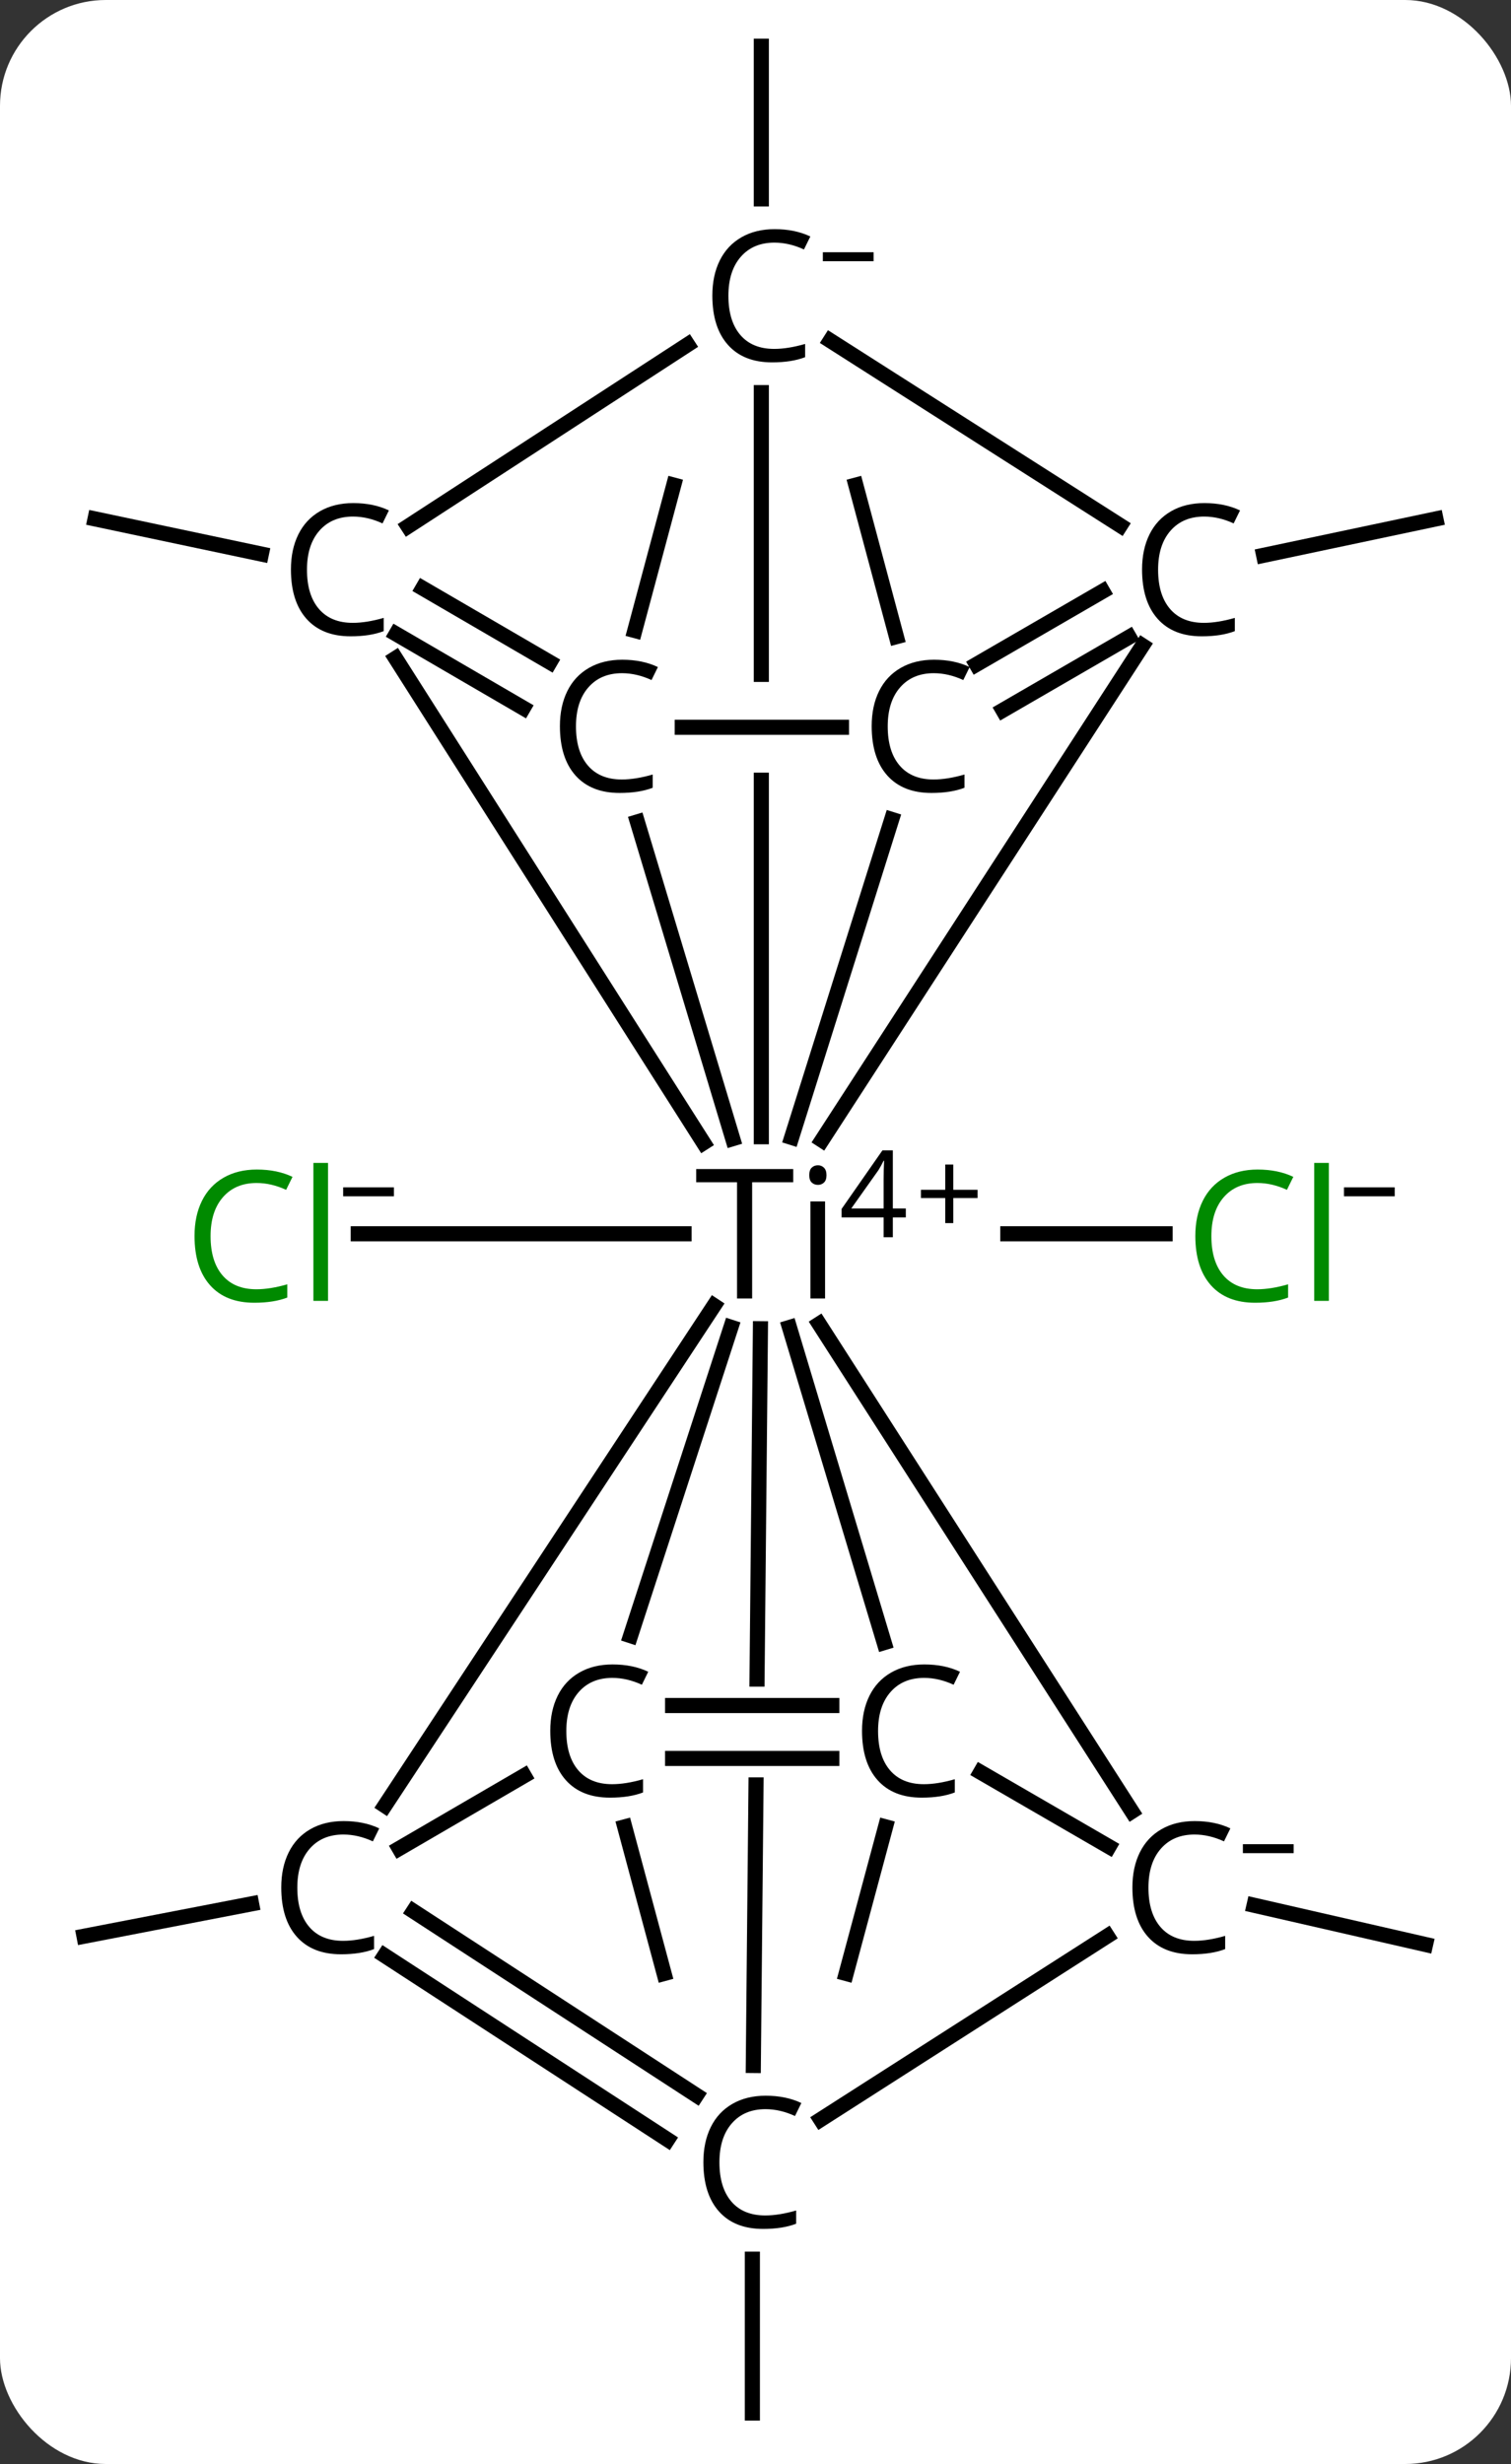 <svg width="100" viewBox="0 0 100 163" style="fill-opacity:1; color-rendering:auto; color-interpolation:auto; text-rendering:auto; stroke:black; stroke-linecap:square; stroke-miterlimit:10; shape-rendering:auto; stroke-opacity:1; fill:black; stroke-dasharray:none; font-weight:normal; stroke-width:1; font-family:'Open Sans'; font-style:normal; stroke-linejoin:miter; font-size:12; stroke-dashoffset:0; image-rendering:auto;" height="163" class="cas-substance-image" xmlns:xlink="http://www.w3.org/1999/xlink" xmlns="http://www.w3.org/2000/svg"><rect x="0" y="0" width="100" height="163" fill="#333333" stroke="none"/><svg class="cas-substance-single-component"><rect y="0" x="0" width="100" stroke="none" ry="7" rx="7" height="163" fill="white" class="cas-substance-group"/><svg y="0" x="2" width="96" viewBox="0 0 96 163" style="fill:black;" height="163" class="cas-substance-single-component-image"><svg><g><clipPath id="clipPath_d5cc47e159514e1ba7488c1937944d1e1" clipPathUnits="userSpaceOnUse"><path d="M-710.319 -609.888 L-710.319 -603.888 L-738.452 -603.888 L-738.452 -609.888 ZM-744.614 -639.122 L-744.614 -569.632 L-704.614 -569.632 L-704.614 -639.122 Z"/></clipPath><clipPath id="clipPath_d5cc47e159514e1ba7488c1937944d1e2" clipPathUnits="userSpaceOnUse"><path d="M-710.958 -543.425 L-710.958 -537.425 L-739.091 -537.425 L-739.091 -543.425 ZM-744.576 -577.325 L-745.242 -508.338 L-705.244 -507.952 L-704.578 -576.939 L-744.576 -577.325 Z"/></clipPath><g transform="translate(773,655)" style="text-rendering:geometricPrecision; color-rendering:optimizeQuality; color-interpolation:linearRGB; stroke-linecap:butt; image-rendering:optimizeQuality;"><line y2="-573.382" y1="-573.382" x2="-708.302" x1="-697.891" style="fill:none;"/><line y2="-573.382" y1="-573.382" x2="-729.727" x1="-751.29" style="fill:none;"/><line y2="-612.883" y1="-622.91" x2="-715.674" x1="-718.36" style="fill:none;"/><line y2="-613.288" y1="-622.91" x2="-732.988" x1="-730.411" style="fill:none;"/><line y2="-618.265" y1="-620.673" x2="-691.37" x1="-679.97" style="fill:none;"/><line y2="-641.841" y1="-651.942" x2="-724.614" x1="-724.614" style="fill:none;"/><line y2="-528.962" y1="-526.365" x2="-692.003" x1="-680.655" style="fill:none;"/><line y2="-529.056" y1="-526.913" x2="-758.349" x1="-769.44" style="fill:none;"/><line y2="-534.149" y1="-524.448" x2="-733.655" x1="-731.05" style="fill:none;"/><line y2="-534.149" y1="-524.448" x2="-716.393" x1="-718.999" style="fill:none;"/><line y2="-505.551" y1="-495.37" x2="-725.207" x1="-725.207" style="fill:none;"/><line y2="-618.348" y1="-620.673" x2="-757.703" x1="-768.709" style="fill:none;"/><line y2="-600.792" y1="-579.754" x2="-715.987" x1="-722.608" style="fill:none;"/><line y2="-600.629" y1="-579.674" x2="-732.817" x1="-726.508" style="fill:none;"/><line y2="-612.29" y1="-579.573" x2="-699.39" x1="-720.6" style="fill:none;"/><line y2="-629.028" y1="-579.802" x2="-724.614" x1="-724.614" style="fill:none; clip-path:url(#clipPath_d5cc47e159514e1ba7488c1937944d1e1);"/><line y2="-535.171" y1="-567.418" x2="-700.092" x1="-720.786" style="fill:none;"/><line y2="-535.551" y1="-568.63" x2="-749.529" x1="-727.744" style="fill:none;"/><line y2="-546.795" y1="-567.199" x2="-733.267" x1="-726.626" style="fill:none;"/><line y2="-546.338" y1="-567.186" x2="-716.485" x1="-722.751" style="fill:none;"/><line y2="-518.363" y1="-567.101" x2="-725.145" x1="-724.674" style="fill:none; clip-path:url(#clipPath_d5cc47e159514e1ba7488c1937944d1e2);"/><line y2="-611.452" y1="-579.401" x2="-748.818" x1="-728.44" style="fill:none;"/><line y2="-606.888" y1="-606.888" x2="-729.847" x1="-719.311" style="fill:none;"/><line y2="-612.856" y1="-608.018" x2="-700.271" x1="-708.625" style="fill:none;"/><line y2="-615.885" y1="-611.047" x2="-702.025" x1="-710.379" style="fill:none;"/><line y2="-616.084" y1="-611.186" x2="-747.023" x1="-738.607" style="fill:none;"/><line y2="-613.059" y1="-608.161" x2="-748.783" x1="-740.368" style="fill:none;"/><line y2="-632.466" y1="-620.232" x2="-720.052" x1="-700.855" style="fill:none;"/><line y2="-620.181" y1="-632.203" x2="-747.993" x1="-729.49" style="fill:none;"/><line y2="-537.759" y1="-532.837" x2="-710.104" x1="-701.605" style="fill:none;"/><line y2="-514.787" y1="-526.926" x2="-720.688" x1="-701.716" style="fill:none;"/><line y2="-537.531" y1="-532.72" x2="-740.312" x1="-748.578" style="fill:none;"/><line y2="-513.455" y1="-525.635" x2="-730.817" x1="-749.546" style="fill:none;"/><line y2="-516.389" y1="-528.569" x2="-728.908" x1="-747.638" style="fill:none;"/><line y2="-538.675" y1="-538.675" x2="-719.95" x1="-730.486" style="fill:none;"/><line y2="-542.175" y1="-542.175" x2="-719.95" x1="-730.486" style="fill:none;"/></g><g transform="translate(773,655)" style="fill:rgb(0,138,0); text-rendering:geometricPrecision; color-rendering:optimizeQuality; image-rendering:optimizeQuality; font-family:'Open Sans'; stroke:rgb(0,138,0); color-interpolation:linearRGB;"><path style="stroke:none;" d="M-691.782 -576.742 Q-693.188 -576.742 -694.008 -575.804 Q-694.829 -574.867 -694.829 -573.226 Q-694.829 -571.554 -694.04 -570.632 Q-693.251 -569.711 -691.798 -569.711 Q-690.891 -569.711 -689.751 -570.039 L-689.751 -569.164 Q-690.641 -568.82 -691.938 -568.82 Q-693.829 -568.82 -694.86 -569.976 Q-695.891 -571.132 -695.891 -573.242 Q-695.891 -574.57 -695.399 -575.562 Q-694.907 -576.554 -693.969 -577.093 Q-693.032 -577.632 -691.766 -577.632 Q-690.423 -577.632 -689.407 -577.148 L-689.829 -576.289 Q-690.813 -576.742 -691.782 -576.742 ZM-687.055 -568.945 L-688.024 -568.945 L-688.024 -578.07 L-687.055 -578.07 L-687.055 -568.945 Z"/><path style="fill:black; stroke:none;" d="M-686.055 -575.861 L-686.055 -576.454 L-682.696 -576.454 L-682.696 -575.861 L-686.055 -575.861 Z"/><path style="stroke:none;" d="M-758.017 -576.742 Q-759.423 -576.742 -760.243 -575.804 Q-761.064 -574.867 -761.064 -573.226 Q-761.064 -571.554 -760.275 -570.632 Q-759.486 -569.711 -758.032 -569.711 Q-757.126 -569.711 -755.986 -570.039 L-755.986 -569.164 Q-756.876 -568.82 -758.173 -568.82 Q-760.064 -568.82 -761.095 -569.976 Q-762.126 -571.132 -762.126 -573.242 Q-762.126 -574.57 -761.634 -575.562 Q-761.142 -576.554 -760.204 -577.093 Q-759.267 -577.632 -758.001 -577.632 Q-756.657 -577.632 -755.642 -577.148 L-756.064 -576.289 Q-757.048 -576.742 -758.017 -576.742 ZM-753.29 -568.945 L-754.259 -568.945 L-754.259 -578.07 L-753.29 -578.07 L-753.29 -568.945 Z"/><path style="fill:black; stroke:none;" d="M-752.29 -575.861 L-752.29 -576.454 L-748.931 -576.454 L-748.931 -575.861 L-752.29 -575.861 Z"/><path style="fill:black; stroke:none;" d="M-725.222 -569.101 L-726.222 -569.101 L-726.222 -576.789 L-728.925 -576.789 L-728.925 -577.664 L-722.503 -577.664 L-722.503 -576.789 L-725.222 -576.789 L-725.222 -569.101 ZM-720.396 -569.101 L-721.365 -569.101 L-721.365 -575.523 L-720.396 -575.523 L-720.396 -569.101 ZM-721.443 -577.257 Q-721.443 -577.601 -721.279 -577.757 Q-721.115 -577.914 -720.865 -577.914 Q-720.63 -577.914 -720.466 -577.75 Q-720.302 -577.586 -720.302 -577.257 Q-720.302 -576.929 -720.466 -576.773 Q-720.63 -576.617 -720.865 -576.617 Q-721.115 -576.617 -721.279 -576.773 Q-721.443 -576.929 -721.443 -577.257 Z"/><path style="fill:black; stroke:none;" d="M-715.052 -574.464 L-715.911 -574.464 L-715.911 -573.151 L-716.521 -573.151 L-716.521 -574.464 L-719.302 -574.464 L-719.302 -575.026 L-716.599 -578.901 L-715.911 -578.901 L-715.911 -575.057 L-715.052 -575.057 L-715.052 -574.464 ZM-716.521 -575.057 L-716.521 -576.948 Q-716.521 -577.51 -716.49 -578.214 L-716.521 -578.214 Q-716.708 -577.839 -716.865 -577.589 L-718.661 -575.057 L-716.521 -575.057 Z"/><path style="fill:black; stroke:none;" d="M-711.911 -576.292 L-710.302 -576.292 L-710.302 -575.745 L-711.911 -575.745 L-711.911 -574.089 L-712.443 -574.089 L-712.443 -575.745 L-714.052 -575.745 L-714.052 -576.292 L-712.443 -576.292 L-712.443 -577.964 L-711.911 -577.964 L-711.911 -576.292 Z"/><path style="fill:black; stroke:none;" d="M-713.202 -610.466 Q-714.608 -610.466 -715.428 -609.528 Q-716.249 -608.591 -716.249 -606.95 Q-716.249 -605.278 -715.46 -604.357 Q-714.67 -603.435 -713.217 -603.435 Q-712.311 -603.435 -711.17 -603.763 L-711.17 -602.888 Q-712.061 -602.544 -713.358 -602.544 Q-715.249 -602.544 -716.28 -603.7 Q-717.311 -604.857 -717.311 -606.966 Q-717.311 -608.294 -716.819 -609.286 Q-716.327 -610.278 -715.389 -610.817 Q-714.452 -611.357 -713.186 -611.357 Q-711.842 -611.357 -710.827 -610.872 L-711.249 -610.013 Q-712.233 -610.466 -713.202 -610.466 Z"/><path style="fill:black; stroke:none;" d="M-733.835 -610.466 Q-735.241 -610.466 -736.061 -609.528 Q-736.881 -608.591 -736.881 -606.95 Q-736.881 -605.278 -736.092 -604.357 Q-735.303 -603.435 -733.85 -603.435 Q-732.944 -603.435 -731.803 -603.763 L-731.803 -602.888 Q-732.694 -602.544 -733.991 -602.544 Q-735.881 -602.544 -736.913 -603.7 Q-737.944 -604.857 -737.944 -606.966 Q-737.944 -608.294 -737.452 -609.286 Q-736.96 -610.278 -736.022 -610.817 Q-735.085 -611.357 -733.819 -611.357 Q-732.475 -611.357 -731.46 -610.872 L-731.881 -610.013 Q-732.866 -610.466 -733.835 -610.466 Z"/><path style="fill:black; stroke:none;" d="M-695.308 -620.828 Q-696.714 -620.828 -697.534 -619.891 Q-698.355 -618.953 -698.355 -617.312 Q-698.355 -615.641 -697.566 -614.719 Q-696.777 -613.797 -695.323 -613.797 Q-694.417 -613.797 -693.277 -614.125 L-693.277 -613.25 Q-694.167 -612.906 -695.464 -612.906 Q-697.355 -612.906 -698.386 -614.062 Q-699.417 -615.219 -699.417 -617.328 Q-699.417 -618.656 -698.925 -619.648 Q-698.433 -620.641 -697.495 -621.18 Q-696.558 -621.719 -695.292 -621.719 Q-693.948 -621.719 -692.933 -621.234 L-693.355 -620.375 Q-694.339 -620.828 -695.308 -620.828 Z"/><path style="fill:black; stroke:none;" d="M-723.746 -638.95 Q-725.153 -638.95 -725.973 -638.013 Q-726.793 -637.075 -726.793 -635.435 Q-726.793 -633.763 -726.004 -632.841 Q-725.215 -631.919 -723.762 -631.919 Q-722.856 -631.919 -721.715 -632.247 L-721.715 -631.372 Q-722.606 -631.028 -723.903 -631.028 Q-725.793 -631.028 -726.824 -632.185 Q-727.856 -633.341 -727.856 -635.45 Q-727.856 -636.778 -727.364 -637.77 Q-726.871 -638.763 -725.934 -639.302 Q-724.996 -639.841 -723.731 -639.841 Q-722.387 -639.841 -721.371 -639.356 L-721.793 -638.497 Q-722.778 -638.95 -723.746 -638.95 Z"/><path style="fill:black; stroke:none;" d="M-720.543 -637.719 L-720.543 -638.313 L-717.184 -638.313 L-717.184 -637.719 L-720.543 -637.719 Z"/><path style="fill:black; stroke:none;" d="M-695.947 -533.641 Q-697.353 -533.641 -698.173 -532.703 Q-698.994 -531.766 -698.994 -530.125 Q-698.994 -528.453 -698.205 -527.531 Q-697.416 -526.609 -695.962 -526.609 Q-695.056 -526.609 -693.916 -526.938 L-693.916 -526.063 Q-694.806 -525.719 -696.103 -525.719 Q-697.994 -525.719 -699.025 -526.875 Q-700.056 -528.031 -700.056 -530.141 Q-700.056 -531.469 -699.564 -532.461 Q-699.072 -533.453 -698.134 -533.992 Q-697.197 -534.531 -695.931 -534.531 Q-694.587 -534.531 -693.572 -534.047 L-693.994 -533.188 Q-694.978 -533.641 -695.947 -533.641 Z"/><path style="fill:black; stroke:none;" d="M-692.744 -532.409 L-692.744 -533.003 L-689.384 -533.003 L-689.384 -532.409 L-692.744 -532.409 Z"/><path style="fill:black; stroke:none;" d="M-752.276 -533.641 Q-753.683 -533.641 -754.503 -532.703 Q-755.323 -531.766 -755.323 -530.125 Q-755.323 -528.453 -754.534 -527.531 Q-753.745 -526.609 -752.292 -526.609 Q-751.386 -526.609 -750.245 -526.938 L-750.245 -526.063 Q-751.136 -525.719 -752.433 -525.719 Q-754.323 -525.719 -755.354 -526.875 Q-756.386 -528.031 -756.386 -530.141 Q-756.386 -531.469 -755.893 -532.461 Q-755.401 -533.453 -754.464 -533.992 Q-753.526 -534.531 -752.261 -534.531 Q-750.917 -534.531 -749.901 -534.047 L-750.323 -533.188 Q-751.308 -533.641 -752.276 -533.641 Z"/><path style="fill:black; stroke:none;" d="M-734.474 -544.003 Q-735.88 -544.003 -736.7 -543.065 Q-737.52 -542.128 -737.52 -540.487 Q-737.52 -538.815 -736.731 -537.893 Q-735.942 -536.971 -734.489 -536.971 Q-733.583 -536.971 -732.442 -537.3 L-732.442 -536.425 Q-733.333 -536.081 -734.63 -536.081 Q-736.52 -536.081 -737.552 -537.237 Q-738.583 -538.393 -738.583 -540.503 Q-738.583 -541.831 -738.091 -542.823 Q-737.599 -543.815 -736.661 -544.354 Q-735.724 -544.893 -734.458 -544.893 Q-733.114 -544.893 -732.099 -544.409 L-732.52 -543.55 Q-733.505 -544.003 -734.474 -544.003 Z"/><path style="fill:black; stroke:none;" d="M-713.841 -544.003 Q-715.247 -544.003 -716.067 -543.065 Q-716.888 -542.128 -716.888 -540.487 Q-716.888 -538.815 -716.099 -537.893 Q-715.31 -536.971 -713.856 -536.971 Q-712.95 -536.971 -711.81 -537.3 L-711.81 -536.425 Q-712.7 -536.081 -713.997 -536.081 Q-715.888 -536.081 -716.919 -537.237 Q-717.95 -538.393 -717.95 -540.503 Q-717.95 -541.831 -717.458 -542.823 Q-716.966 -543.815 -716.028 -544.354 Q-715.091 -544.893 -713.825 -544.893 Q-712.481 -544.893 -711.466 -544.409 L-711.888 -543.55 Q-712.872 -544.003 -713.841 -544.003 Z"/><path style="fill:black; stroke:none;" d="M-724.34 -515.473 Q-725.746 -515.473 -726.566 -514.535 Q-727.387 -513.598 -727.387 -511.957 Q-727.387 -510.285 -726.598 -509.363 Q-725.809 -508.442 -724.356 -508.442 Q-723.449 -508.442 -722.309 -508.77 L-722.309 -507.895 Q-723.199 -507.551 -724.496 -507.551 Q-726.387 -507.551 -727.418 -508.707 Q-728.449 -509.863 -728.449 -511.973 Q-728.449 -513.301 -727.957 -514.293 Q-727.465 -515.285 -726.527 -515.824 Q-725.59 -516.363 -724.324 -516.363 Q-722.981 -516.363 -721.965 -515.879 L-722.387 -515.02 Q-723.371 -515.473 -724.34 -515.473 Z"/><path style="fill:black; stroke:none;" d="M-751.637 -620.828 Q-753.043 -620.828 -753.864 -619.891 Q-754.684 -618.953 -754.684 -617.312 Q-754.684 -615.641 -753.895 -614.719 Q-753.106 -613.797 -751.653 -613.797 Q-750.746 -613.797 -749.606 -614.125 L-749.606 -613.25 Q-750.496 -612.906 -751.793 -612.906 Q-753.684 -612.906 -754.715 -614.062 Q-755.746 -615.219 -755.746 -617.328 Q-755.746 -618.656 -755.254 -619.648 Q-754.762 -620.641 -753.825 -621.18 Q-752.887 -621.719 -751.621 -621.719 Q-750.278 -621.719 -749.262 -621.234 L-749.684 -620.375 Q-750.668 -620.828 -751.637 -620.828 Z"/></g></g></svg></svg></svg></svg>